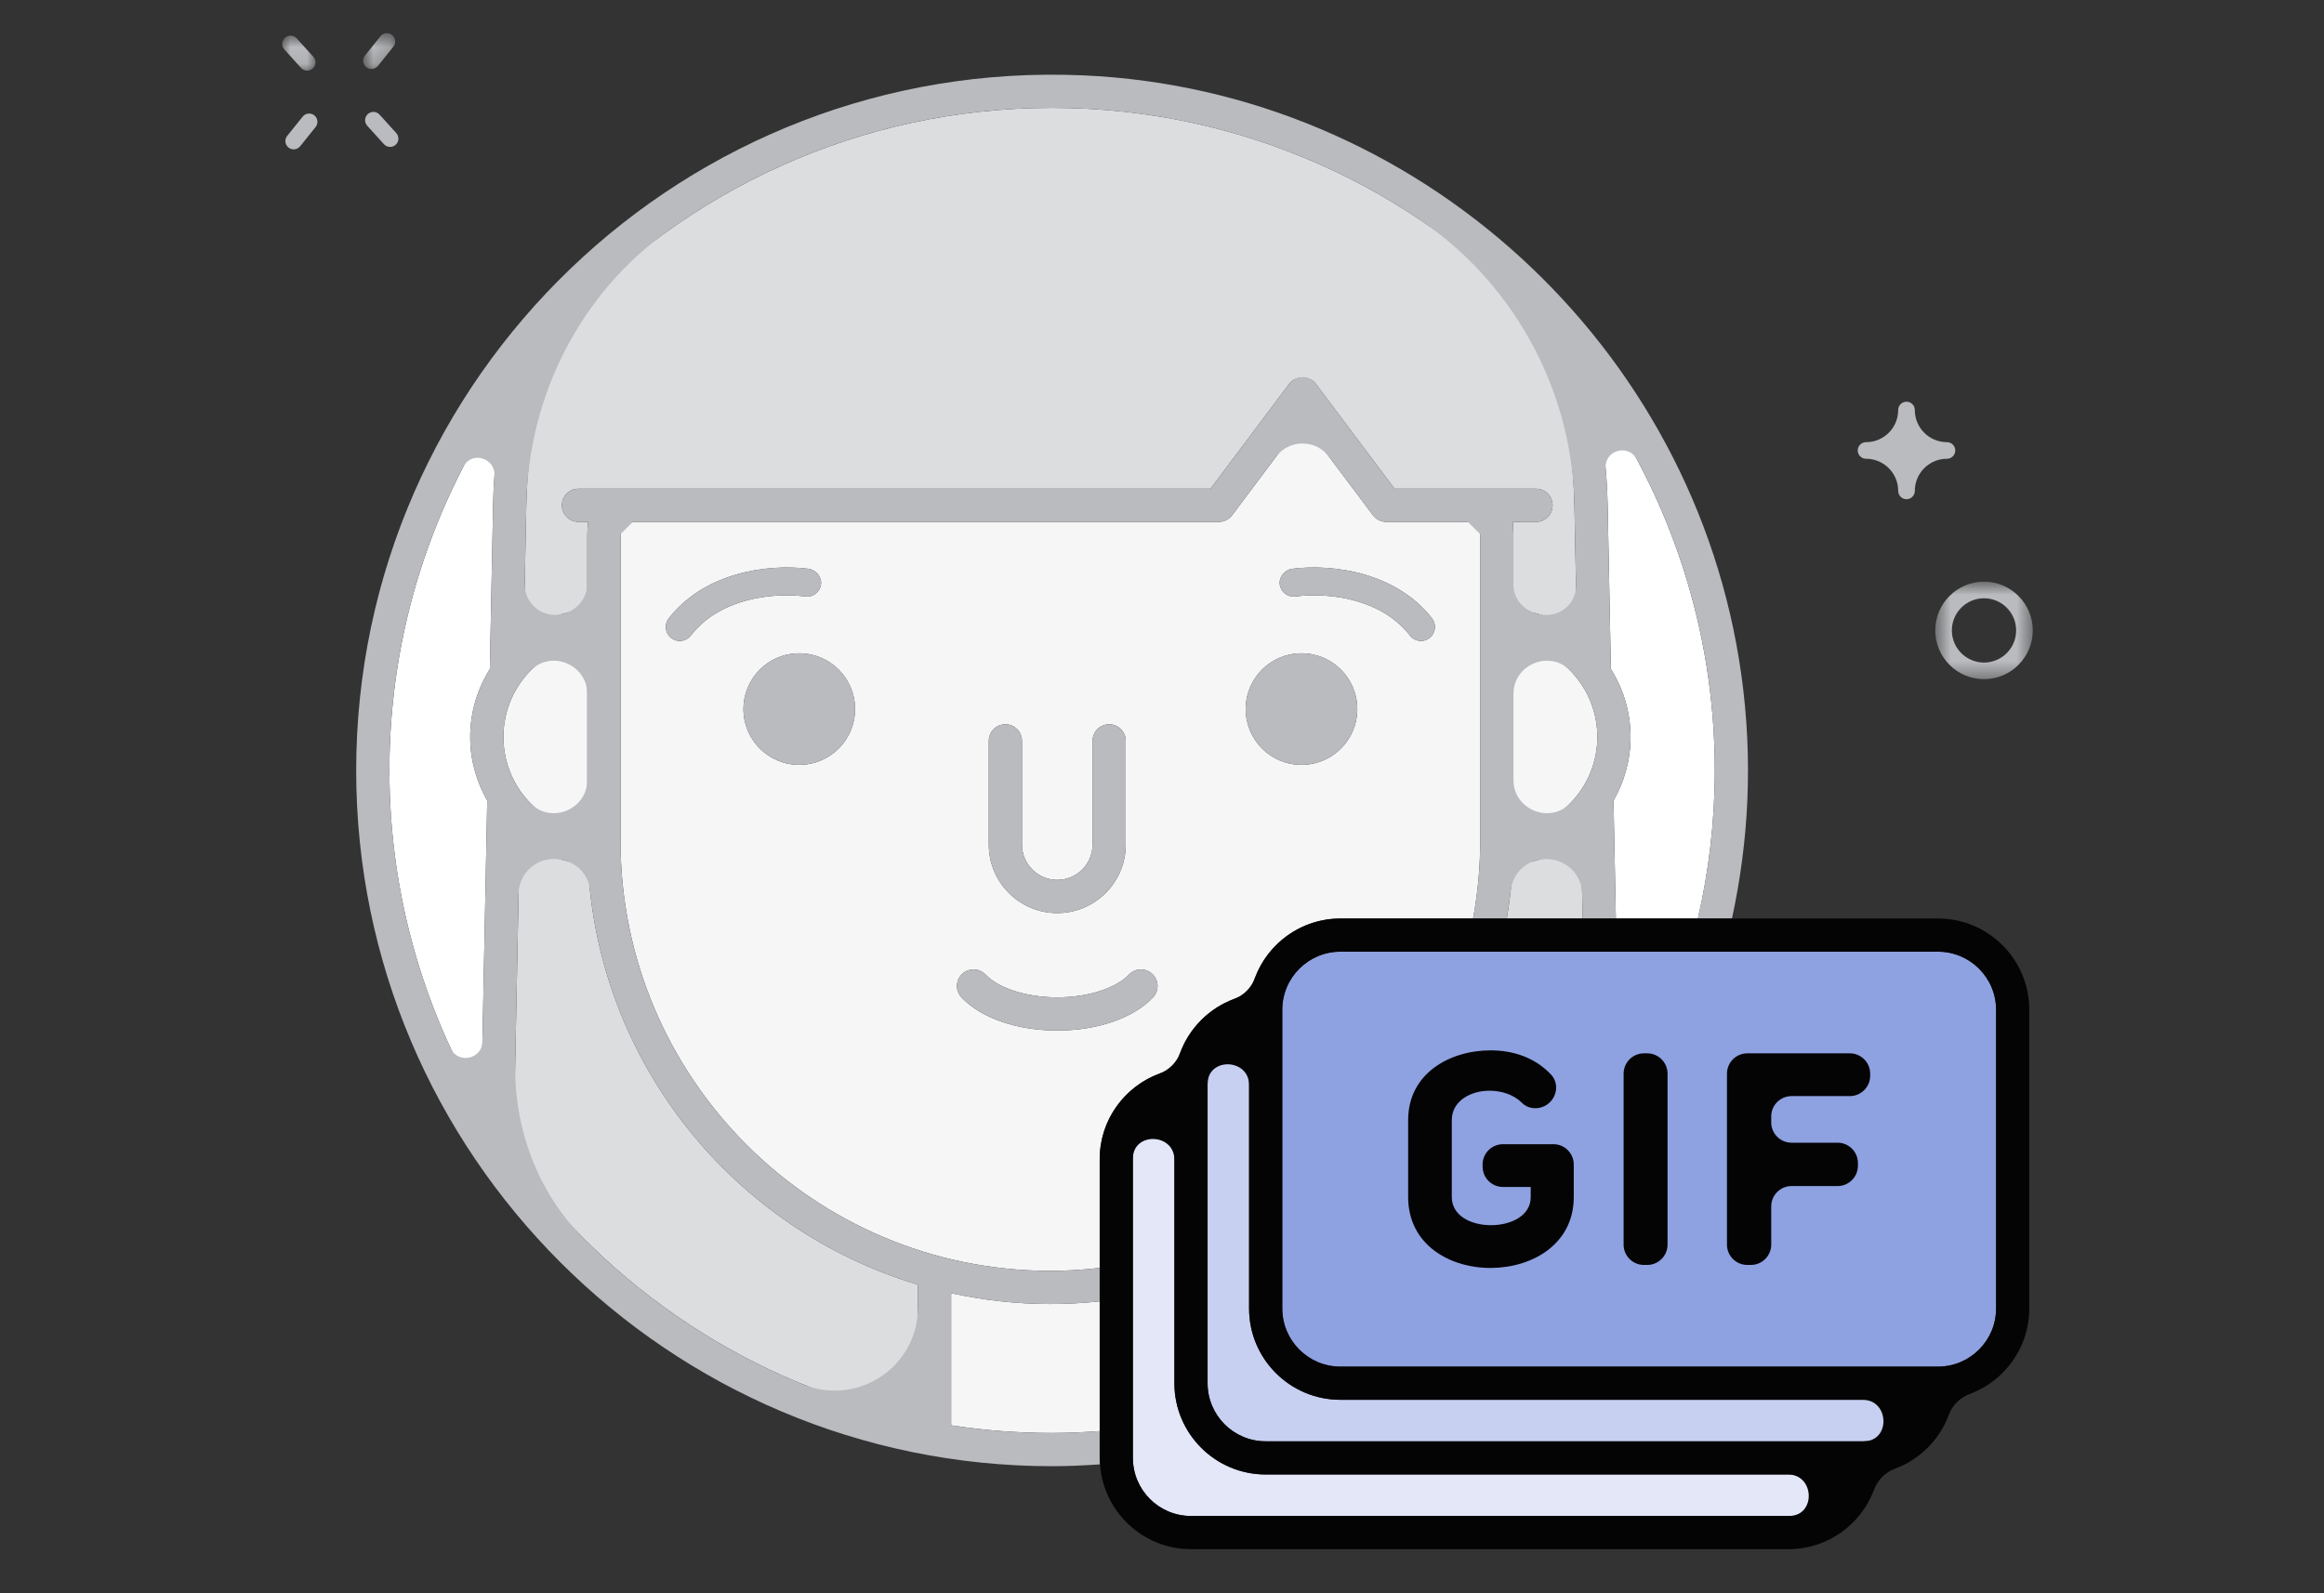 <svg xmlns="http://www.w3.org/2000/svg" xmlns:xlink="http://www.w3.org/1999/xlink" width="140" height="96" viewBox="0 0 140 96">
  <rect x="0" y="0" width="140" height="96" fill="#333333" stroke="none"/>
  <defs>
    <polygon id="a" points="6.455 .704 6.455 6.579 .581 6.579 .581 .704 6.455 .704"/>
    <polygon id="c" points=".878 .657 2.809 .657 2.809 2.815 .878 2.815 .878 .657"/>
    <polygon id="e" points="0 2.913 0 .803 2.006 .803 2.006 2.913"/>
  </defs>
  <g fill="none" fill-rule="evenodd">
    <g transform="translate(17 1)">
      <path fill="#FFFFFF" d="M11.985 65.654L12.351 47.234C11.702 46.104 11.325 44.798 11.325 43.404 11.325 41.901 11.763 40.502 12.508 39.314L12.705 29.42C12.75 27.156 13.024 24.945 13.504 22.808 9.065 29.242 6.458 37.031 6.458 45.421 6.458 52.802 8.479 59.717 11.985 65.654M78.934 22.358C79.479 24.634 79.797 26.996 79.846 29.42L80.042 39.315C80.788 40.502 81.226 41.901 81.226 43.404 81.226 44.799 80.849 46.105 80.2 47.236L80.341 54.344 85.284 54.344C85.942 51.473 86.301 48.489 86.301 45.422 86.301 36.834 83.566 28.877 78.934 22.358"/>
      <path fill="#DCDDDE" d="M38.296 84.52L38.296 76.403C27.226 73.091 19.021 63.081 18.418 51.096 16.875 50.97 15.462 50.39 14.307 49.488L13.927 68.629C19.675 76.644 28.305 82.457 38.296 84.52M74.133 51.095C74.078 52.197 73.951 53.279 73.771 54.343L78.34 54.343 78.243 49.488C77.089 50.389 75.676 50.97 74.133 51.095M14.552 37.136C15.65 36.346 16.959 35.836 18.381 35.714L18.381 31.188C18.381 30.938 18.41 30.695 18.419 30.446L17.849 30.446C17.297 30.446 16.849 29.998 16.849 29.446 16.849 28.894 17.297 28.446 17.849 28.446L55.923 28.446 60.666 22.122C61.043 21.619 61.888 21.619 62.265 22.122L67.008 28.446 75.53 28.446C76.082 28.446 76.53 28.894 76.53 29.446 76.53 29.998 76.082 30.446 75.53 30.446L74.131 30.446C74.14 30.695 74.169 30.938 74.169 31.188L74.169 35.714C75.59 35.836 76.9 36.346 77.997 37.136L77.845 29.46C77.765 25.451 76.915 21.623 75.452 18.105 68.165 10.354 57.831 5.499 46.379 5.499 34.735 5.499 24.241 10.512 16.937 18.492 15.571 21.903 14.781 25.598 14.704 29.46L14.552 37.136z"/>
      <path fill="#F6F6F7" d="M40.296 76.919L40.296 84.88C42.28 85.185 44.312 85.343 46.38 85.343 47.345 85.343 48.298 85.297 49.246 85.229L49.246 77.412C48.27 77.515 47.279 77.571 46.276 77.571 44.223 77.571 42.224 77.342 40.296 76.919M74.169 37.722L74.169 49.085C77.012 48.753 79.226 46.334 79.226 43.404 79.226 40.473 77.012 38.054 74.169 37.722M13.325 43.404C13.325 46.334 15.539 48.754 18.382 49.086L18.382 37.722C15.539 38.054 13.325 40.474 13.325 43.404M52.456 59.103C51.266 60.35 49.111 61.094 46.69 61.094 44.27 61.094 42.115 60.35 40.925 59.103 40.543 58.704 40.558 58.071 40.957 57.689 41.355 57.308 41.989 57.321 42.371 57.722 43.167 58.555 44.862 59.094 46.69 59.094 48.518 59.094 50.214 58.555 51.01 57.722 51.391 57.321 52.024 57.308 52.423 57.689 52.823 58.071 52.837 58.704 52.456 59.103L52.456 59.103zM23.283 36.264C25.394 33.537 29.152 32.948 31.728 33.273 32.136 33.336 32.516 33.749 32.457 34.212 32.398 34.672 31.978 34.999 31.518 34.94 29.381 34.671 26.29 35.125 24.614 37.294 24.409 37.555 24.084 37.665 23.78 37.603 23.658 37.577 23.539 37.524 23.434 37.443 23.066 37.16 23 36.632 23.283 36.264L23.283 36.264zM34.51 41.724C34.51 43.58 33.004 45.085 31.148 45.085 29.291 45.085 27.786 43.58 27.786 41.724 27.786 39.867 29.291 38.362 31.148 38.362 33.004 38.362 34.51 39.867 34.51 41.724L34.51 41.724zM42.565 43.641C42.565 43.088 43.013 42.641 43.565 42.641 44.117 42.641 44.565 43.088 44.565 43.641L44.565 49.892C44.565 51.063 45.519 52.017 46.69 52.017 47.862 52.017 48.816 51.063 48.816 49.892L48.816 43.641C48.816 43.088 49.264 42.641 49.816 42.641 50.368 42.641 50.816 43.088 50.816 43.641L50.816 49.892C50.816 52.166 48.965 54.017 46.69 54.017 44.415 54.017 42.565 52.166 42.565 49.892L42.565 43.641zM60.822 33.273C63.398 32.948 67.156 33.537 69.268 36.264 69.551 36.632 69.484 37.16 69.117 37.443 69.011 37.524 68.893 37.577 68.771 37.603 68.467 37.665 68.141 37.555 67.937 37.294 66.26 35.125 63.169 34.671 61.033 34.94 60.573 34.999 60.152 34.672 60.093 34.212 60.035 33.749 60.415 33.336 60.822 33.273L60.822 33.273zM58.041 41.724C58.041 39.867 59.547 38.362 61.403 38.362 63.26 38.362 64.765 39.867 64.765 41.724 64.765 43.58 63.26 45.085 61.403 45.085 59.547 45.085 58.041 43.58 58.041 41.724L58.041 41.724zM72.169 49.678L72.169 31.189C72.169 30.938 72.142 30.695 72.132 30.447L66.509 30.447C66.194 30.447 65.897 30.298 65.709 30.047L61.466 24.39 57.224 30.047C57.035 30.298 56.739 30.447 56.424 30.447L20.419 30.447C20.41 30.695 20.382 30.938 20.382 31.189L20.382 49.678C20.382 63.956 31.998 75.572 46.275 75.572 47.28 75.572 48.27 75.508 49.246 75.396L49.246 68.844C49.246 66.124 51.232 63.865 53.829 63.427 54.217 61.129 56.031 59.315 58.329 58.927 58.768 56.33 61.026 54.344 63.746 54.344L71.74 54.344C72.017 52.829 72.169 51.271 72.169 49.678L72.169 49.678z"/>
      <path fill="#B9BBBE" d="M64.765 41.723C64.765 39.866 63.26 38.361 61.403 38.361 59.547 38.361 58.041 39.866 58.041 41.723 58.041 43.579 59.547 45.084 61.403 45.084 63.26 45.084 64.765 43.579 64.765 41.723M27.786 41.723C27.786 43.579 29.291 45.084 31.148 45.084 33.004 45.084 34.51 43.579 34.51 41.723 34.51 39.866 33.004 38.361 31.148 38.361 29.291 38.361 27.786 39.866 27.786 41.723M46.69 54.017C48.965 54.017 50.815 52.166 50.815 49.892L50.815 43.641C50.815 43.088 50.368 42.641 49.815 42.641 49.263 42.641 48.815 43.088 48.815 43.641L48.815 49.892C48.815 51.063 47.862 52.017 46.69 52.017 45.518 52.017 44.565 51.063 44.565 49.892L44.565 43.641C44.565 43.088 44.117 42.641 43.565 42.641 43.012 42.641 42.565 43.088 42.565 43.641L42.565 49.892C42.565 52.166 44.415 54.017 46.69 54.017M51.009 57.722C50.213 58.555 48.518 59.094 46.69 59.094 44.862 59.094 43.166 58.555 42.37 57.722 41.988 57.321 41.355 57.307 40.957 57.689 40.557 58.071 40.543 58.703 40.924 59.103 42.114 60.349 44.269 61.094 46.69 61.094 49.11 61.094 51.265 60.349 52.455 59.103 52.837 58.703 52.822 58.071 52.423 57.689 52.024 57.307 51.39 57.321 51.009 57.722M61.033 34.94C63.169 34.671 66.26 35.125 67.937 37.294 68.141 37.555 68.467 37.664 68.771 37.602 68.893 37.577 69.011 37.524 69.117 37.443 69.484 37.159 69.551 36.631 69.267 36.264 67.156 33.537 63.398 32.948 60.822 33.273 60.415 33.336 60.035 33.749 60.093 34.211 60.152 34.672 60.573 34.998 61.033 34.94M23.433 37.443C23.539 37.524 23.657 37.577 23.779 37.602 24.083 37.664 24.409 37.555 24.613 37.294 26.29 35.125 29.381 34.671 31.517 34.94 31.977 34.998 32.398 34.672 32.457 34.212 32.515 33.749 32.135 33.336 31.727 33.273 29.152 32.948 25.394 33.537 23.283 36.264 22.999 36.631 23.066 37.159 23.433 37.443"/>
      <path fill="#B9BBBE" d="M16.936,50.828 L17.038,50.856 C17.84,51.075 18.446,51.756 18.532,52.583 C19.709,63.904 27.687,73.229 38.295,76.403 L38.295,77.79 C38.295,81.358 34.672,83.759 31.368,82.412 C26.384,80.38 21.9,77.367 18.155,73.616 C15.384,70.84 13.959,66.993 14.037,63.071 L14.24,52.844 C14.268,51.454 15.595,50.461 16.936,50.828 L16.936,50.828 Z M12.705,29.42 L12.508,39.315 C11.763,40.502 11.325,41.902 11.325,43.404 C11.325,44.799 11.702,46.104 12.351,47.235 L12.062,61.762 C12.041,62.819 10.598,63.13 10.152,62.172 C7.784,57.076 6.457,51.402 6.457,45.422 C6.457,38.825 8.069,32.599 10.916,27.113 C11.413,26.154 12.863,26.594 12.785,27.671 C12.743,28.25 12.716,28.833 12.705,29.42 L12.705,29.42 Z M13.325,43.404 C13.325,41.849 13.948,40.439 14.957,39.408 C16.206,38.132 18.381,39.037 18.381,40.822 L18.381,45.986 C18.381,47.771 16.206,48.677 14.957,47.401 C13.948,46.37 13.325,44.959 13.325,43.404 L13.325,43.404 Z M74.169,45.986 L74.169,40.822 C74.169,39.037 76.345,38.132 77.593,39.408 C78.603,40.439 79.226,41.849 79.226,43.404 C79.226,44.959 78.603,46.37 77.593,47.401 C76.345,48.677 74.169,47.771 74.169,45.986 L74.169,45.986 Z M46.379,5.5 C54.476,5.5 62.014,7.927 68.311,12.088 C74.059,15.886 77.642,22.303 77.838,29.188 C77.841,29.279 77.843,29.37 77.845,29.46 L77.94,34.262 C77.965,35.482 76.792,36.318 75.62,35.982 C75.596,35.975 75.573,35.968 75.549,35.962 C74.751,35.742 74.169,35.06 74.169,34.232 L74.169,31.189 C74.169,30.938 74.14,30.695 74.131,30.447 L75.53,30.447 C76.082,30.447 76.53,29.999 76.53,29.447 C76.53,28.894 76.082,28.447 75.53,28.447 L67.008,28.447 L62.266,22.123 C61.866,21.59 61.066,21.59 60.666,22.123 L55.923,28.447 L17.85,28.447 C17.297,28.447 16.85,28.894 16.85,29.447 C16.85,29.999 17.297,30.447 17.85,30.447 L18.419,30.447 C18.41,30.695 18.381,30.938 18.381,31.189 L18.381,34.14 C18.381,34.988 17.817,35.732 17,35.962 L16.931,35.982 C15.751,36.313 14.586,35.412 14.611,34.187 L14.705,29.46 L14.707,29.345 C14.849,22.821 17.968,16.663 23.284,12.879 C29.807,8.234 37.779,5.5 46.379,5.5 L46.379,5.5 Z M49.246,85.229 C48.298,85.297 47.344,85.344 46.379,85.344 C44.311,85.344 42.28,85.185 40.295,84.881 L40.295,76.919 C42.223,77.342 44.223,77.572 46.275,77.572 C47.279,77.572 48.269,77.515 49.246,77.412 L49.246,75.396 C48.27,75.508 47.28,75.572 46.275,75.572 C31.997,75.572 20.381,63.956 20.381,49.678 L20.381,31.189 L21.123,30.447 L56.423,30.447 C56.738,30.447 57.034,30.299 57.223,30.047 L59.866,26.523 C60.665,25.456 62.266,25.456 63.066,26.523 L65.708,30.047 C65.897,30.299 66.193,30.447 66.508,30.447 L71.427,30.447 L72.169,31.189 L72.169,49.678 C72.169,51.271 72.017,52.829 71.74,54.344 L73.771,54.344 C73.865,53.788 73.944,53.228 74.006,52.663 C74.1,51.813 74.684,51.079 75.51,50.856 C75.524,50.852 75.539,50.849 75.553,50.845 C76.919,50.467 78.281,51.429 78.31,52.846 L78.339,54.344 L80.34,54.344 L80.199,47.236 C80.849,46.105 81.226,44.799 81.226,43.404 C81.226,41.901 80.787,40.502 80.041,39.314 L79.845,29.42 C79.831,28.682 79.791,27.951 79.728,27.225 C79.632,26.14 81.091,25.709 81.605,26.67 C84.599,32.264 86.301,38.646 86.301,45.422 C86.301,48.489 85.941,51.473 85.283,54.344 L87.335,54.344 C88.347,49.699 88.609,44.778 87.905,39.695 C85.15,19.801 68.333,4.428 48.269,3.542 C24.298,2.483 4.457,21.679 4.457,45.422 C4.457,68.537 23.264,87.344 46.379,87.344 C47.351,87.344 48.311,87.299 49.265,87.233 C49.256,87.104 49.246,86.975 49.246,86.844 L49.246,85.229 Z"/>
      <g transform="translate(99 33.343)">
        <mask id="b" fill="white">
          <use xlink:href="#a"/>
        </mask>
        <path fill="#B9BBBE" d="M3.518,1.704 C4.586,1.704 5.455,2.573 5.455,3.641 C5.455,4.709 4.586,5.579 3.518,5.579 C2.45,5.579 1.581,4.709 1.581,3.641 C1.581,2.573 2.45,1.704 3.518,1.704 M0.581,3.641 C0.581,5.261 1.898,6.579 3.518,6.579 C5.138,6.579 6.456,5.261 6.456,3.641 C6.456,2.022 5.138,0.704 3.518,0.704 C1.898,0.704 0.581,2.022 0.581,3.641" mask="url(#b)"/>
      </g>
      <path fill="#B9BBBE" d="M95.412,26.642 L95.412,26.642 C96.482,26.642 97.349,27.509 97.349,28.579 C97.349,28.855 97.573,29.079 97.85,29.079 C98.126,29.079 98.35,28.855 98.35,28.579 C98.35,27.509 99.217,26.642 100.287,26.642 C100.563,26.642 100.787,26.418 100.787,26.142 C100.787,25.866 100.563,25.642 100.287,25.642 C99.217,25.642 98.35,24.775 98.35,23.705 L98.35,23.704 C98.35,23.428 98.126,23.204 97.85,23.204 C97.573,23.204 97.349,23.428 97.349,23.704 L97.349,23.705 C97.349,24.775 96.482,25.642 95.412,25.642 L95.412,25.642 C95.136,25.642 94.912,25.866 94.912,26.142 C94.912,26.418 95.136,26.642 95.412,26.642"/>
      <g transform="translate(4 .343)">
        <mask id="d" fill="white">
          <use xlink:href="#c"/>
        </mask>
        <path fill="#B9BBBE" d="M1.377,2.815 C1.523,2.815 1.669,2.751 1.767,2.628 L2.698,1.469 C2.871,1.254 2.837,0.94 2.622,0.767 C2.407,0.594 2.092,0.628 1.919,0.843 L0.988,2.002 C0.815,2.217 0.849,2.532 1.065,2.705 C1.157,2.779 1.267,2.815 1.377,2.815" mask="url(#d)"/>
      </g>
      <path fill="#B9BBBE" d="M1.233 6.028L.302 7.187C.129 7.402.163 7.716.379 7.889.471 7.964.581 8 .691 8 .837 8 .983 7.936 1.081 7.813L2.012 6.654C2.185 6.439 2.151 6.124 1.936 5.951 1.721 5.779 1.406 5.813 1.233 6.028M5.159 5.872C4.954 6.058 4.938 6.373 5.124 6.578L6.129 7.688C6.228 7.797 6.364 7.852 6.5 7.852 6.619 7.852 6.74 7.809 6.835 7.723 7.04 7.538 7.056 7.222 6.87 7.017L5.865 5.907C5.68 5.702 5.363 5.687 5.159 5.872"/>
      <g transform="translate(0 .343)">
        <mask id="f" fill="white">
          <use xlink:href="#e"/>
        </mask>
        <path fill="#B9BBBE" d="M1.506,2.913 C1.625,2.913 1.746,2.87 1.841,2.784 C2.046,2.598 2.062,2.282 1.877,2.078 L0.871,0.968 C0.685,0.762 0.369,0.748 0.165,0.933 C-0.041,1.118 -0.057,1.434 0.13,1.639 L1.135,2.748 C1.234,2.858 1.369,2.913 1.506,2.913" mask="url(#f)"/>
      </g>
      <path fill="#E3E7F8" d="M59.246,87.843 C56.213,87.843 53.746,85.376 53.746,82.343 L53.746,65.506 C52.306,65.94 51.246,67.263 51.246,68.843 L51.246,86.843 C51.246,88.773 52.816,90.343 54.746,90.343 L90.746,90.343 C92.326,90.343 93.649,89.283 94.083,87.843 L59.246,87.843 Z"/>
      <path fill="#C7D0F0" d="M63.746,83.343 C60.713,83.343 58.246,80.876 58.246,77.843 L58.246,61.006 C56.806,61.44 55.746,62.763 55.746,64.343 L55.746,82.343 C55.746,84.273 57.316,85.843 59.246,85.843 L95.246,85.843 C96.826,85.843 98.149,84.783 98.583,83.343 L63.746,83.343 Z"/>
      <path fill="#8EA1E1" d="M99.746,56.343 L63.746,56.343 C61.816,56.343 60.246,57.913 60.246,59.843 L60.246,77.843 C60.246,79.773 61.816,81.343 63.746,81.343 L99.746,81.343 C101.676,81.343 103.246,79.773 103.246,77.843 L103.246,59.843 C103.246,57.913 101.676,56.343 99.746,56.343"/>
      <path fill="#040405" d="M77.805 71.13L77.805 69.168C77.805 68.491 77.257 67.942 76.579 67.942L73.538 67.942C72.862 67.942 72.313 68.491 72.313 69.168L72.313 69.292C72.313 69.969 72.862 70.518 73.538 70.518L75.212 70.518 75.212 71.13C75.212 72.264 74.006 72.822 72.817 72.822 71.629 72.822 70.458 72.264 70.458 71.13L70.458 66.484C70.458 65.35 71.575 64.719 72.727 64.719 73.453 64.719 74.188 64.951 74.692 65.457 75.054 65.819 75.626 65.867 76.078 65.628 76.772 65.26 76.974 64.318 76.436 63.746 75.441 62.689 74.105 62.288 72.8 62.288 70.315 62.288 67.829 63.693 67.829 66.484L67.829 71.13C67.829 73.993 70.332 75.416 72.836 75.398 75.32 75.38 77.805 73.957 77.805 71.13M82.229 62.468L82.033 62.468C81.356 62.468 80.808 63.017 80.808 63.694L80.808 73.992C80.808 74.669 81.356 75.217 82.033 75.217L82.229 75.217C82.906 75.217 83.455 74.669 83.455 73.992L83.455 63.694C83.455 63.017 82.906 62.468 82.229 62.468M89.7 66.627L89.7 66.269C89.7 65.592 90.249 65.044 90.926 65.044L94.436 65.044C95.113 65.044 95.661 64.495 95.661 63.818L95.661 63.694C95.661 63.017 95.113 62.468 94.436 62.468L88.26 62.468C87.583 62.468 87.034 63.017 87.034 63.694L87.034 73.992C87.034 74.669 87.583 75.217 88.26 75.217L88.474 75.217C89.151 75.217 89.7 74.669 89.7 73.992L89.7 71.689C89.7 71.012 90.249 70.464 90.926 70.464L93.698 70.464C94.374 70.464 94.923 69.915 94.923 69.238L94.923 69.078C94.923 68.401 94.374 67.852 93.698 67.852L90.926 67.852C90.249 67.852 89.7 67.304 89.7 66.627"/>
      <path fill="#040405" d="M95.246,85.843 L59.246,85.843 C57.313,85.843 55.746,84.276 55.746,82.343 L55.746,64.343 C55.746,64.327 55.746,64.311 55.746,64.296 C55.768,62.684 58.246,62.768 58.246,64.38 L58.246,77.843 C58.246,80.881 60.708,83.343 63.746,83.343 L95.209,83.343 C96.821,83.343 96.905,85.821 95.293,85.843 C95.278,85.843 95.262,85.843 95.246,85.843 L95.246,85.843 Z M90.746,90.343 L54.746,90.343 C52.813,90.343 51.246,88.776 51.246,86.843 L51.246,68.843 C51.246,68.827 51.246,68.811 51.246,68.796 C51.268,67.184 53.746,67.268 53.746,68.88 L53.746,82.343 C53.746,85.381 56.208,87.843 59.246,87.843 L90.709,87.843 C92.321,87.843 92.405,90.321 90.793,90.343 C90.778,90.343 90.762,90.343 90.746,90.343 L90.746,90.343 Z M103.246,77.843 C103.246,79.773 101.676,81.343 99.746,81.343 L63.746,81.343 C61.816,81.343 60.246,79.773 60.246,77.843 L60.246,59.843 C60.246,57.913 61.816,56.343 63.746,56.343 L99.746,56.343 C101.676,56.343 103.246,57.913 103.246,59.843 L103.246,77.843 Z M99.746,54.343 L87.336,54.343 L85.284,54.343 L80.341,54.343 L78.34,54.343 L73.771,54.343 L71.74,54.343 L63.746,54.343 C61.387,54.343 59.374,55.838 58.596,57.928 C58.377,58.517 57.927,58.972 57.338,59.191 C55.84,59.747 54.65,60.937 54.094,62.435 C53.875,63.024 53.42,63.474 52.831,63.693 C50.741,64.471 49.246,66.484 49.246,68.843 L49.246,75.395 L49.246,77.411 L49.246,85.229 L49.246,86.843 C49.246,86.974 49.257,87.103 49.266,87.233 C49.467,90.083 51.845,92.343 54.746,92.343 L90.746,92.343 C93.105,92.343 95.118,90.848 95.896,88.758 C96.115,88.169 96.565,87.714 97.154,87.495 C98.652,86.939 99.842,85.749 100.398,84.251 C100.617,83.662 101.072,83.212 101.661,82.993 C103.751,82.215 105.246,80.202 105.246,77.843 L105.246,59.843 C105.246,56.805 102.784,54.343 99.746,54.343 L99.746,54.343 Z"/>
    </g>
    <rect width="140" height="96"/>
  </g>
</svg>
